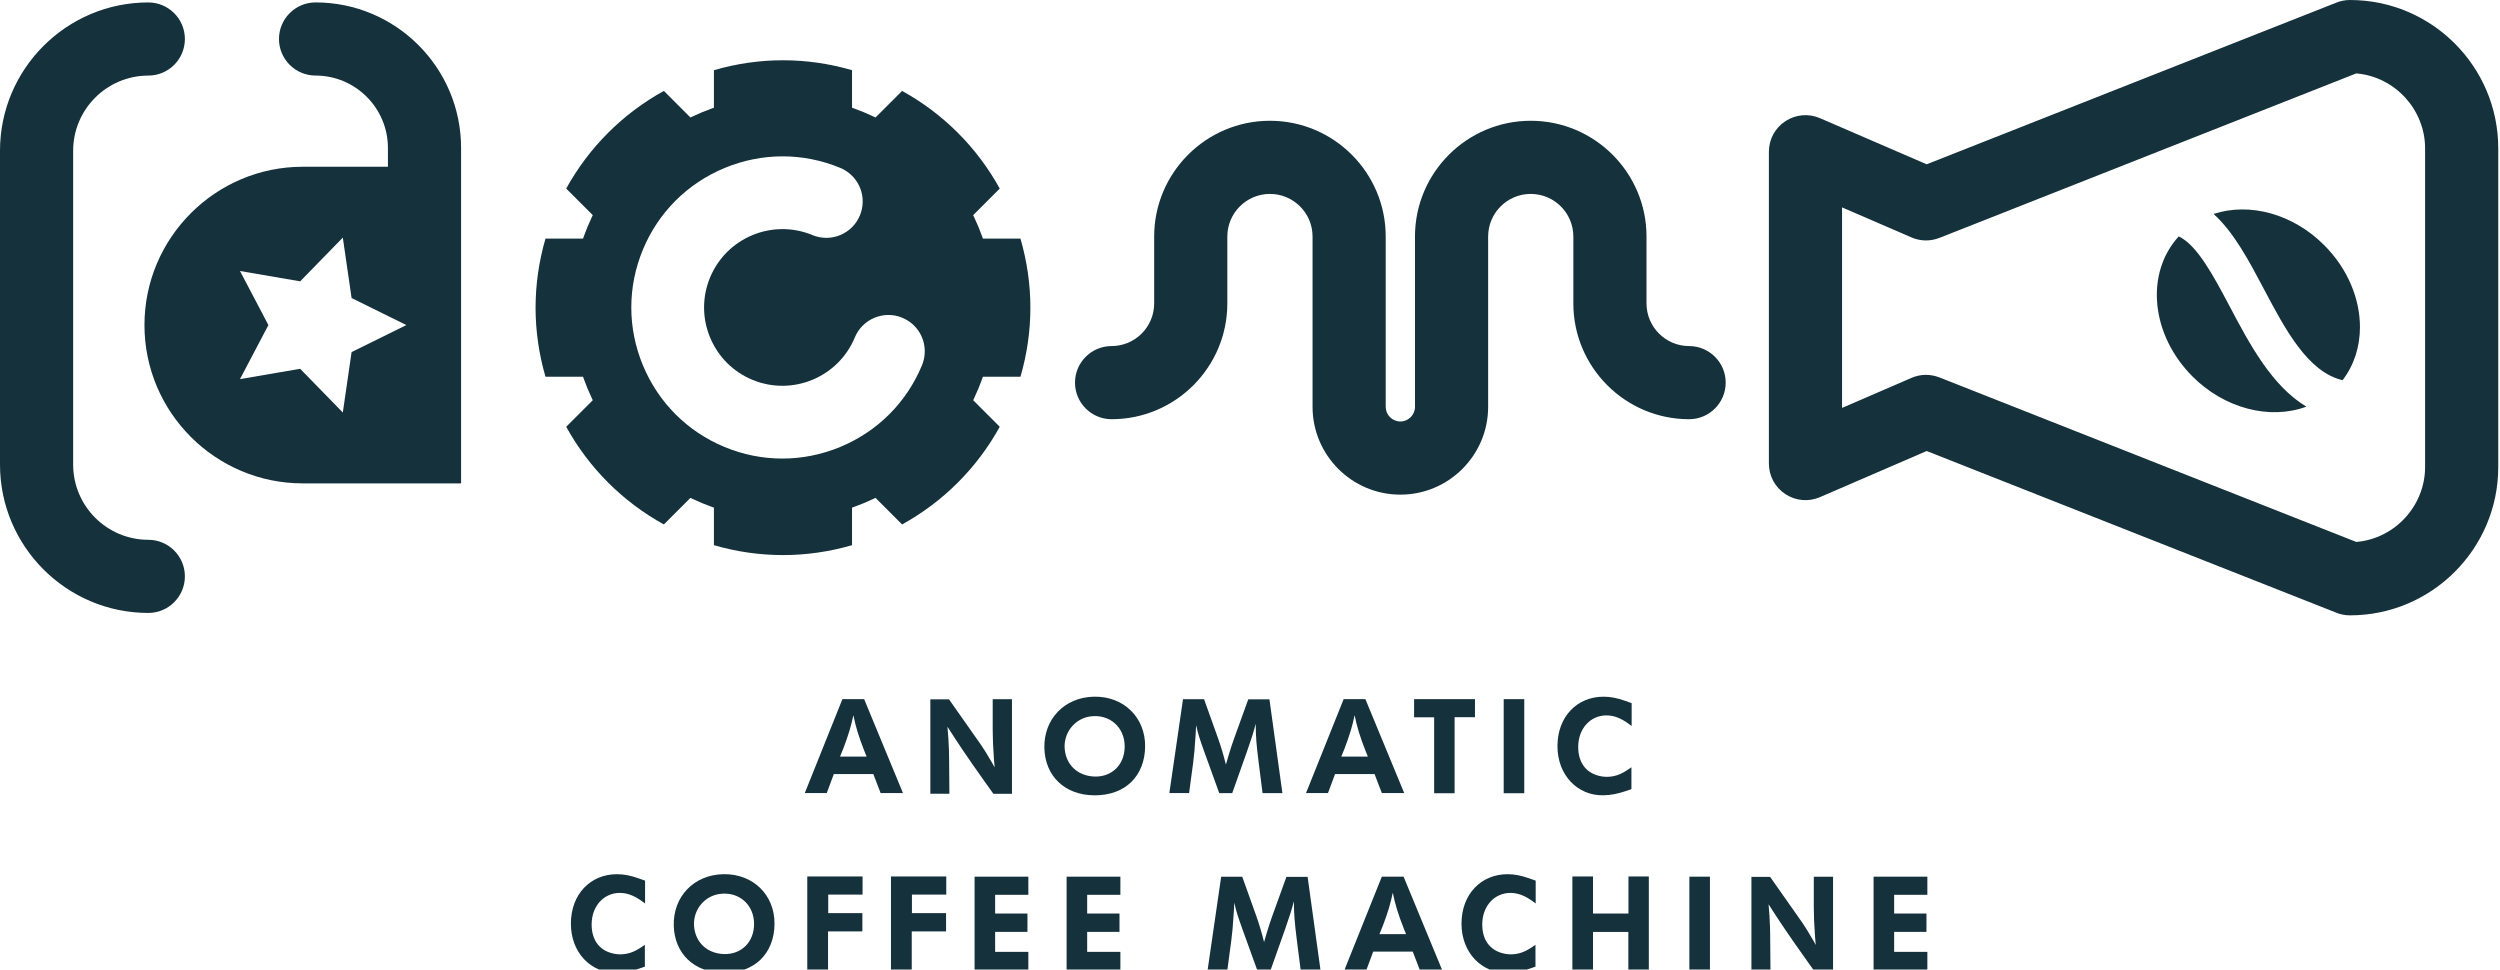 <?xml version="1.0" encoding="UTF-8"?>
<svg width="361px" height="140px" viewBox="0 0 361 140" version="1.1" xmlns="http://www.w3.org/2000/svg" xmlns:xlink="http://www.w3.org/1999/xlink">
    <!-- Generator: Sketch 50.2 (55047) - http://www.bohemiancoding.com/sketch -->
    <title>Group</title>
    <desc>Created with Sketch.</desc>
    <defs></defs>
    <g id="Page-1" stroke="none" stroke-width="1" fill="none" fill-rule="evenodd">
        <g id="Artboard-1" fill="#14313C">
            <g id="Group">
                <path d="M125.142,109.255 C125.037,109.001 124.936,108.75 124.832,108.493 C123.984,106.333 123.576,104.989 123.234,103.304 L123.219,103.304 C122.927,104.746 122.514,106.149 121.784,108.063 C121.63,108.461 121.469,108.859 121.3,109.255 L125.142,109.255 Z M121.644,100.956 L124.782,100.956 L130.387,114.517 L127.162,114.517 L126.109,111.777 L120.403,111.777 L119.382,114.517 L116.212,114.517 L121.644,100.956 Z" id="Fill-1"></path>
                <path d="M134.341,100.983 L137.035,100.983 L141.69,107.609 C142.031,108.095 142.502,108.842 143.246,110.129 L143.614,110.795 L143.627,110.79 L143.521,109.565 C143.402,107.943 143.346,106.524 143.346,105.373 L143.346,100.969 L146.128,100.969 L146.128,114.629 L143.447,114.629 L141.891,112.441 C139.615,109.237 138.34,107.334 136.831,104.97 L136.815,104.973 C136.921,106.092 136.995,107.202 137.027,108.289 L137.048,109.419 L137.093,114.614 L134.341,114.614 L134.341,100.983 Z" id="Fill-3"></path>
                <path d="M153.752,108.242 C153.99,110.513 155.676,112.076 158.102,112.135 C160.548,112.189 162.39,110.437 162.405,107.81 C162.421,105.015 160.214,103.06 157.433,103.455 C155.398,103.734 153.826,105.458 153.731,107.583 C153.72,107.803 153.728,108.021 153.752,108.242 M157.962,100.601 C162.284,100.512 165.388,103.627 165.356,107.77 C165.319,112.076 162.469,114.889 157.989,114.845 C153.731,114.804 150.915,112.047 150.807,108.046 C150.69,103.865 153.688,100.688 157.962,100.601" id="Fill-5"></path>
                <path d="M170.826,100.969 L173.867,100.969 L175.843,106.487 C176.306,107.786 176.688,109.061 177.013,110.379 L177.029,110.379 L177.439,108.971 C177.735,107.99 178,107.196 178.259,106.489 L180.249,100.982 L183.306,100.982 L185.18,114.526 L182.314,114.526 L181.755,110.136 C181.422,107.484 181.334,106.375 181.327,104.557 L181.311,104.557 C180.98,105.822 180.768,106.505 180.067,108.508 L177.934,114.526 L176.06,114.526 L173.914,108.596 C173.192,106.579 173.02,106.026 172.729,104.761 L172.713,104.761 L172.657,105.955 C172.541,107.923 172.411,109.265 172.292,110.136 L171.707,114.515 L168.855,114.515 L170.826,100.969 Z" id="Fill-7"></path>
                <path d="M197.522,109.255 C197.416,109.001 197.316,108.75 197.211,108.493 C196.363,106.333 195.955,104.989 195.614,103.304 L195.598,103.304 C195.307,104.746 194.894,106.149 194.164,108.063 C194.009,108.461 193.849,108.859 193.68,109.255 L197.522,109.255 Z M194.024,100.956 L197.162,100.956 L202.767,114.517 L199.541,114.517 L198.488,111.777 L192.782,111.777 L191.76,114.517 L188.59,114.517 L194.024,100.956 Z" id="Fill-9"></path>
                <polygon id="Fill-11" points="204.196 100.956 212.984 100.956 212.984 103.563 210.044 103.563 210.044 114.543 207.091 114.543 207.091 103.578 204.196 103.578"></polygon>
                <polygon id="Fill-13" points="217.134 114.543 220.103 114.543 220.103 100.957 217.134 100.957"></polygon>
                <path d="M235.61,101.533 L235.61,104.833 L235.271,104.582 C234.02,103.65 232.977,103.293 231.895,103.304 C229.645,103.341 227.901,105.193 227.893,107.852 C227.891,110.266 229.173,111.787 231.347,112.123 C231.574,112.155 231.807,112.175 232.037,112.175 C233.064,112.168 233.998,111.872 235.067,111.142 L235.578,110.795 L235.578,113.952 L234.75,114.235 C233.591,114.637 232.511,114.825 231.508,114.842 C227.809,114.905 224.877,111.933 224.898,107.704 C224.916,103.466 227.748,100.592 231.566,100.604 C232.548,100.609 233.464,100.774 234.702,101.21 L235.61,101.533 Z" id="Fill-15"></path>
                <path d="M93.149,127.165 L93.149,130.466 L92.81,130.215 C91.559,129.282 90.516,128.926 89.434,128.936 C87.184,128.973 85.44,130.825 85.432,133.484 C85.43,135.898 86.711,137.42 88.886,137.756 C89.113,137.787 89.346,137.807 89.577,137.807 C90.603,137.801 91.537,137.505 92.607,136.774 L93.117,136.428 L93.117,139.585 L92.289,139.867 C91.13,140.269 90.05,140.457 89.047,140.474 C85.348,140.537 82.416,137.565 82.437,133.337 C82.455,129.098 85.287,126.224 89.105,126.236 C90.087,126.241 91.003,126.406 92.241,126.843 L93.149,127.165 Z" id="Fill-16"></path>
                <path d="M100.236,133.874 C100.474,136.145 102.16,137.708 104.587,137.767 C107.032,137.822 108.874,136.069 108.889,133.442 C108.905,130.647 106.698,128.692 103.917,129.087 C101.882,129.367 100.31,131.09 100.215,133.215 C100.204,133.435 100.212,133.653 100.236,133.874 M104.446,126.233 C108.768,126.144 111.872,129.259 111.84,133.402 C111.803,137.708 108.953,140.521 104.473,140.477 C100.215,140.436 97.399,137.679 97.291,133.678 C97.174,129.497 100.172,126.32 104.446,126.233" id="Fill-17"></path>
                <polygon id="Fill-18" points="116.571 126.559 124.555 126.559 124.555 129.179 119.596 129.179 119.596 131.86 124.526 131.86 124.526 134.497 119.569 134.497 119.569 140.158 116.571 140.158"></polygon>
                <polygon id="Fill-19" points="128.657 126.559 136.641 126.559 136.641 129.179 131.682 129.179 131.682 131.86 136.612 131.86 136.612 134.497 131.655 134.497 131.655 140.158 128.657 140.158"></polygon>
                <polygon id="Fill-20" points="140.729 126.589 148.493 126.589 148.493 129.211 143.698 129.211 143.698 131.919 148.364 131.919 148.364 134.557 143.698 134.557 143.698 137.451 148.493 137.451 148.493 140.158 140.729 140.158"></polygon>
                <polygon id="Fill-21" points="154.019 126.589 161.783 126.589 161.783 129.211 156.988 129.211 156.988 131.919 161.654 131.919 161.654 134.557 156.988 134.557 156.988 137.451 161.783 137.451 161.783 140.158 154.019 140.158"></polygon>
                <path d="M176.338,126.601 L179.379,126.601 L181.355,132.12 C181.818,133.418 182.2,134.693 182.525,136.011 L182.541,136.011 L182.951,134.603 C183.248,133.622 183.512,132.829 183.771,132.122 L185.761,126.615 L188.818,126.615 L190.692,140.159 L187.826,140.159 L187.267,135.768 C186.934,133.117 186.846,132.007 186.839,130.189 L186.823,130.189 C186.492,131.455 186.28,132.137 185.579,134.14 L183.446,140.159 L181.572,140.159 L179.426,134.228 C178.704,132.211 178.532,131.659 178.241,130.393 L178.225,130.393 L178.169,131.587 C178.053,133.555 177.923,134.897 177.804,135.768 L177.219,140.147 L174.367,140.147 L176.338,126.601 Z" id="Fill-22"></path>
                <path d="M203.034,134.887 C202.929,134.633 202.828,134.382 202.724,134.124 C201.875,131.965 201.468,130.62 201.126,128.935 L201.11,128.935 C200.819,130.377 200.406,131.78 199.677,133.694 C199.522,134.093 199.361,134.49 199.192,134.887 L203.034,134.887 Z M199.536,126.588 L202.675,126.588 L208.279,140.148 L205.054,140.148 L204,137.408 L198.294,137.408 L197.273,140.148 L194.103,140.148 L199.536,126.588 Z" id="Fill-23"></path>
                <path d="M221.753,127.165 L221.753,130.466 L221.414,130.215 C220.163,129.282 219.12,128.926 218.038,128.936 C215.788,128.973 214.044,130.825 214.036,133.484 C214.034,135.898 215.316,137.42 217.49,137.756 C217.718,137.787 217.95,137.807 218.182,137.807 C219.207,137.801 220.142,137.505 221.211,136.774 L221.722,136.428 L221.722,139.585 L220.894,139.867 C219.734,140.269 218.654,140.457 217.651,140.474 C213.952,140.537 211.021,137.565 211.041,133.337 C211.06,129.098 213.892,126.224 217.709,126.236 C218.691,126.241 219.607,126.406 220.846,126.843 L221.753,127.165 Z" id="Fill-24"></path>
                <polygon id="Fill-25" points="227.051 126.559 230.031 126.559 230.031 131.918 235.15 131.918 235.15 126.559 238.089 126.559 238.089 140.174 235.133 140.174 235.133 134.569 230.031 134.569 230.031 140.174 227.051 140.174"></polygon>
                <polygon id="Fill-26" points="243.946 140.175 246.915 140.175 246.915 126.589 243.946 126.589"></polygon>
                <path d="M252.906,126.615 L255.6,126.615 L260.256,133.241 C260.596,133.727 261.067,134.474 261.811,135.761 L262.179,136.427 L262.192,136.422 L262.087,135.197 C261.968,133.575 261.911,132.156 261.911,131.005 L261.911,126.601 L264.693,126.601 L264.693,140.261 L262.012,140.261 L260.457,138.073 C258.18,134.869 256.905,132.966 255.396,130.602 L255.381,130.606 C255.486,131.724 255.56,132.834 255.593,133.921 L255.613,135.051 L255.658,140.246 L252.906,140.246 L252.906,126.615 Z" id="Fill-27"></path>
                <polygon id="Fill-28" points="270.546 126.589 278.31 126.589 278.31 129.211 273.515 129.211 273.515 131.919 278.181 131.919 278.181 134.557 273.515 134.557 273.515 137.451 278.31 137.451 278.31 140.158 270.546 140.158"></polygon>
                <path d="M321.975,44.264 C319.668,39.903 317.285,35.394 314.608,34.134 C309.72,39.489 310.588,48.354 316.62,54.386 C321.205,58.971 327.748,60.681 333.039,58.722 C328.025,55.707 324.815,49.636 321.975,44.264" id="Fill-29"></path>
                <path d="M319.639,30.896 C322.55,33.503 324.747,37.655 326.873,41.673 C330.007,47.599 333.246,53.724 338.268,54.9 C339.957,52.697 340.777,50.017 340.777,47.229 C340.777,43.126 339.003,38.792 335.609,35.397 C331.129,30.917 324.9,29.174 319.639,30.896" id="Fill-30"></path>
                <path d="M340.194,78.237 L280.054,54.503 C278.744,53.985 277.31,54.007 276.019,54.565 L265.992,58.903 L265.992,29.948 L276.019,34.285 C277.308,34.843 278.742,34.866 280.054,34.349 L340.239,10.601 L340.288,10.605 C345.837,11.091 350.184,15.841 350.184,21.417 L350.184,67.44 C350.184,73.016 345.837,77.765 340.288,78.252 L340.239,78.256 L340.194,78.237 Z M360.748,67.44 L360.748,21.417 C360.748,9.607 351.139,0.001 339.331,0.001 C338.663,0.001 338.01,0.125 337.392,0.371 L278.208,23.725 L278.13,23.691 L262.806,17.064 C261.168,16.357 259.299,16.519 257.81,17.499 C256.318,18.477 255.428,20.128 255.428,21.913 L255.428,66.939 C255.428,68.722 256.318,70.373 257.81,71.353 C259.298,72.332 261.167,72.493 262.806,71.786 L278.208,65.126 L278.287,65.157 L337.392,88.486 C338.008,88.732 338.661,88.856 339.331,88.856 C351.139,88.856 360.748,79.249 360.748,67.44 Z" id="Fill-31"></path>
                <path d="M26.699,83.226 C26.699,80.315 24.33,77.946 21.418,77.946 C15.433,77.946 10.564,73.077 10.564,67.091 L10.564,21.768 C10.564,15.784 15.433,10.915 21.418,10.915 C24.33,10.915 26.699,8.545 26.699,5.633 C26.699,2.721 24.33,0.352 21.418,0.352 C9.608,0.352 0,9.959 0,21.768 L0,67.091 C0,78.902 9.608,88.508 21.418,88.508 C24.33,88.508 26.699,86.139 26.699,83.226" id="Fill-32"></path>
                <path d="M50.77,43.036 L58.677,46.939 L50.77,50.842 L49.502,59.568 L43.346,53.254 L34.654,54.744 L38.758,46.939 L34.654,39.133 L43.346,40.624 L49.502,34.309 L50.77,43.036 Z M20.86,46.939 C20.86,59.545 31.115,69.8 43.72,69.8 L66.581,69.8 L66.581,21.362 C66.581,9.775 57.154,0.349 45.567,0.349 C42.654,0.349 40.285,2.719 40.285,5.631 C40.285,8.543 42.654,10.911 45.567,10.911 C51.329,10.911 56.017,15.6 56.017,21.362 L56.017,24.078 L43.721,24.078 C31.116,24.078 20.86,34.335 20.86,46.939 Z" id="Fill-33"></path>
                <path d="M214.887,58.747 L214.887,34.154 C214.887,30.763 217.647,28.002 221.038,28.002 C224.431,28.002 227.192,30.763 227.192,34.154 L227.192,43.816 C227.192,53.034 234.691,60.534 243.908,60.534 C246.821,60.534 249.19,58.164 249.19,55.252 C249.19,52.341 246.821,49.972 243.908,49.972 C240.515,49.972 237.755,47.21 237.755,43.816 L237.755,34.154 C237.755,24.938 230.256,17.439 221.038,17.439 C211.822,17.439 204.324,24.938 204.324,34.154 L204.324,58.747 C204.324,59.913 203.375,60.862 202.209,60.862 C201.044,60.862 200.096,59.913 200.096,58.747 L200.096,34.154 C200.096,24.938 192.597,17.439 183.379,17.439 C174.162,17.439 166.663,24.938 166.663,34.154 L166.663,43.816 C166.663,47.21 163.904,49.972 160.512,49.972 C157.599,49.972 155.23,52.341 155.23,55.252 C155.23,58.164 157.599,60.534 160.512,60.534 C169.728,60.534 177.226,53.034 177.226,43.816 L177.226,34.154 C177.226,30.763 179.987,28.002 183.379,28.002 C186.773,28.002 189.533,30.763 189.533,34.154 L189.533,58.747 C189.533,65.738 195.219,71.426 202.209,71.426 C209.2,71.426 214.887,65.738 214.887,58.747" id="Fill-34"></path>
                <path d="M104.639,64.55 C99.255,62.322 95.064,58.129 92.834,52.743 C91.724,50.068 91.16,47.258 91.16,44.398 C91.16,41.535 91.724,38.727 92.834,36.05 C95.058,30.677 99.251,26.488 104.641,24.255 C110.028,22.021 115.957,22.017 121.331,24.242 C123.3,25.061 124.573,26.965 124.573,29.095 C124.573,29.782 124.439,30.459 124.172,31.101 C123.638,32.398 122.629,33.407 121.332,33.944 C120.037,34.481 118.609,34.481 117.314,33.944 C111.549,31.559 104.919,34.307 102.534,40.069 C101.959,41.459 101.668,42.916 101.668,44.4 C101.668,45.883 101.959,47.337 102.534,48.724 C103.689,51.519 105.864,53.694 108.657,54.849 C114.421,57.234 121.05,54.487 123.436,48.724 C123.972,47.429 124.981,46.422 126.278,45.885 C127.573,45.347 129,45.347 130.296,45.885 C132.264,46.702 133.537,48.605 133.537,50.731 C133.537,51.42 133.404,52.097 133.137,52.742 C130.911,58.117 126.719,62.306 121.331,64.54 C115.942,66.772 110.013,66.776 104.639,64.55 M123.034,78.722 L123.034,73.59 L123.034,73.302 L123.306,73.204 C124.279,72.856 125.24,72.457 126.162,72.016 L126.424,71.891 L126.629,72.097 L130.262,75.73 C136.214,72.447 141.081,67.579 144.363,61.627 L140.73,57.995 L140.525,57.791 L140.649,57.529 C141.091,56.603 141.49,55.642 141.837,54.672 L141.934,54.401 L142.222,54.401 L147.353,54.401 C148.305,51.141 148.787,47.788 148.787,44.428 C148.787,41.071 148.304,37.718 147.353,34.456 L142.222,34.456 L141.934,34.456 L141.837,34.184 C141.492,33.218 141.091,32.257 140.649,31.328 L140.525,31.067 L140.73,30.863 L144.363,27.23 C141.081,21.279 136.214,16.41 130.262,13.129 L126.629,16.761 L126.424,16.965 L126.162,16.84 C125.239,16.401 124.278,16.002 123.306,15.653 L123.034,15.556 L123.034,15.268 L123.034,10.136 C119.775,9.185 116.421,8.703 113.061,8.703 C109.703,8.703 106.349,9.185 103.09,10.136 L103.09,15.268 L103.09,15.556 L102.817,15.653 C101.847,16 100.885,16.401 99.96,16.84 L99.7,16.965 L99.495,16.761 L95.862,13.129 C89.909,16.41 85.043,21.279 81.76,27.23 L85.394,30.863 L85.597,31.067 L85.474,31.329 C85.032,32.254 84.632,33.215 84.287,34.184 L84.189,34.456 L83.9,34.456 L78.769,34.456 C77.819,37.718 77.337,41.072 77.337,44.428 C77.337,47.785 77.819,51.139 78.769,54.401 L83.9,54.401 L84.189,54.401 L84.287,54.672 C84.632,55.641 85.031,56.602 85.474,57.529 L85.597,57.791 L85.394,57.995 L81.76,61.627 C85.043,67.581 89.909,72.447 95.862,75.728 L99.495,72.097 L99.7,71.891 L99.96,72.016 C100.883,72.457 101.844,72.856 102.817,73.204 L103.09,73.302 L103.09,73.59 L103.09,78.722 C106.35,79.672 109.704,80.154 113.061,80.154 C116.419,80.154 119.773,79.672 123.034,78.722" id="Fill-35"></path>
            </g>
        </g>
    </g>
</svg>